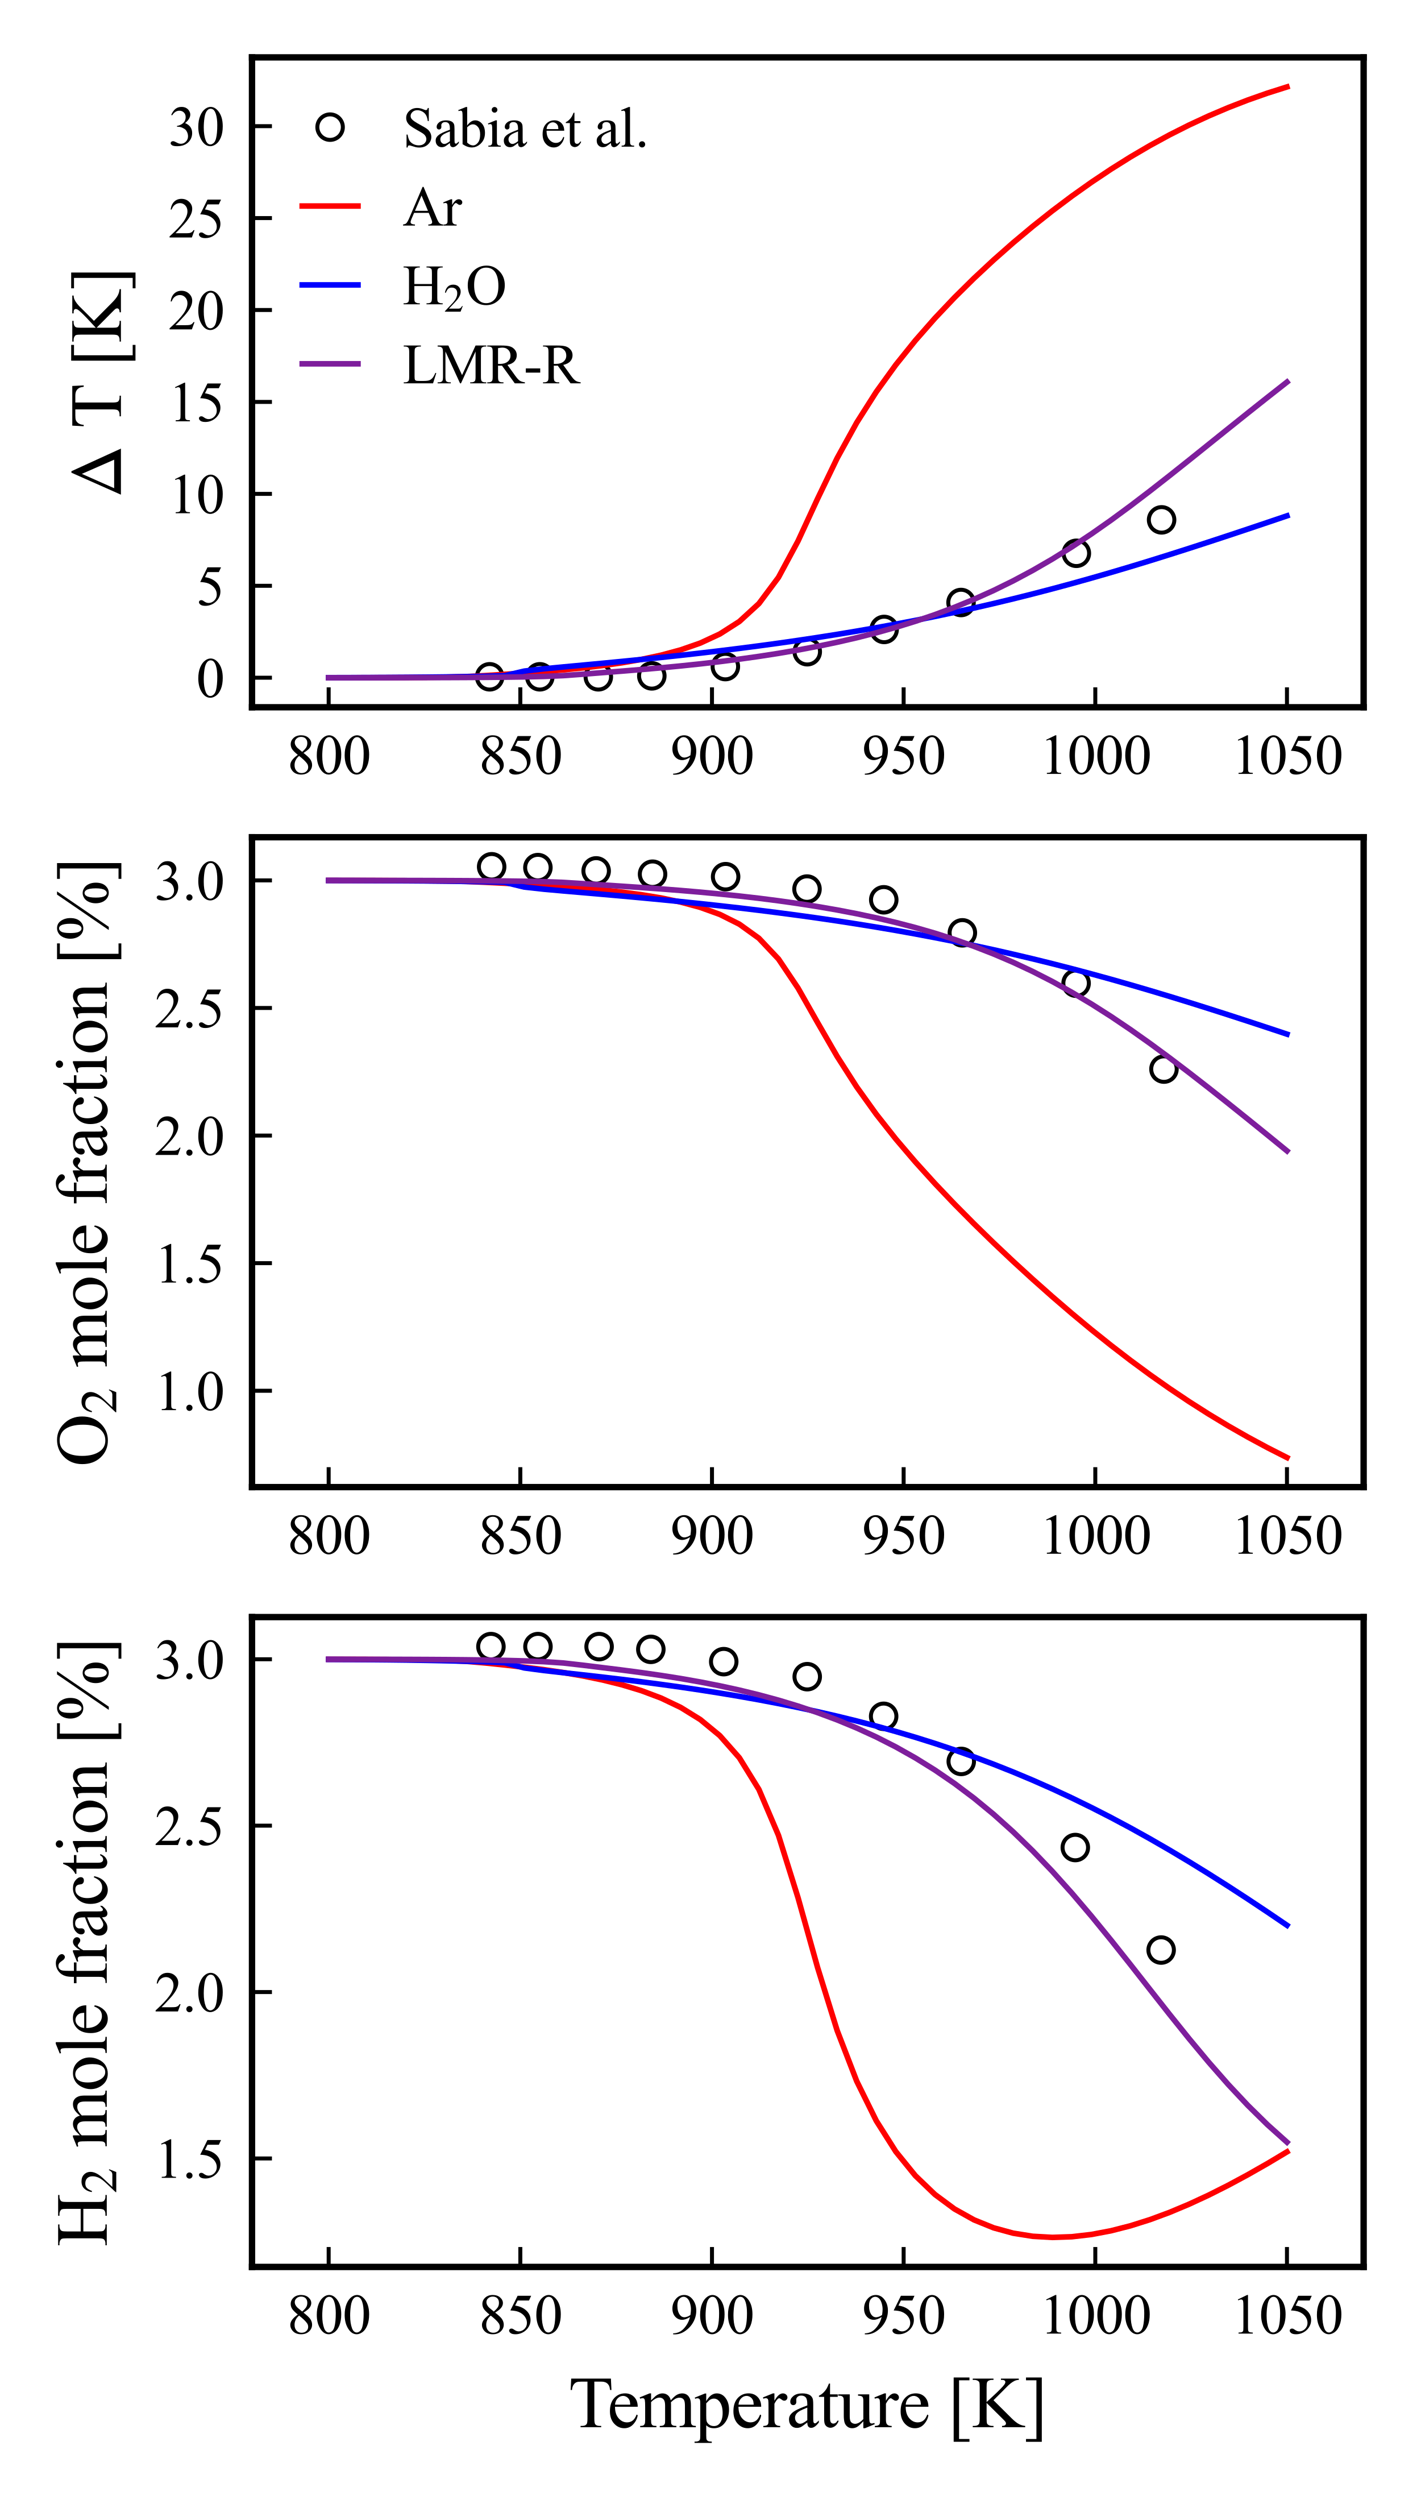 <?xml version="1.0" encoding="utf-8" standalone="no"?>
<!DOCTYPE svg PUBLIC "-//W3C//DTD SVG 1.1//EN"
  "http://www.w3.org/Graphics/SVG/1.1/DTD/svg11.dtd">
<svg xmlns:xlink="http://www.w3.org/1999/xlink" width="178.325pt" height="313.632pt" viewBox="0 0 178.325 313.632" xmlns="http://www.w3.org/2000/svg" version="1.1">
 <defs>
  <style type="text/css">*{stroke-linejoin: round; stroke-linecap: butt}</style>
 </defs>
 <g id="figure_1">
  <g id="patch_1">
   <path d="M 0 313.632 
L 178.325 313.632 
L 178.325 0 
L 0 0 
z
" style="fill: #ffffff"/>
  </g>
  <g id="axes_1">
   <g id="patch_2">
    <path d="M 31.625 88.729 
L 171.125 88.729 
L 171.125 7.2 
L 31.625 7.2 
z
" style="fill: #ffffff"/>
   </g>
   <g id="matplotlib.axis_1">
    <g id="xtick_1">
     <g id="line2d_1">
      <defs>
       <path id="m5e4927a6b5" d="M 0 0 
L 0 -2.5 
" style="stroke: #000000; stroke-width: 0.5"/>
      </defs>
      <g>
       <use xlink:href="#m5e4927a6b5" x="41.245" y="88.729" style="stroke: #000000; stroke-width: 0.5"/>
      </g>
     </g>
     <g id="text_1">
      <!-- 800 -->
      <g transform="translate(35.995 97.09) scale(0.07 -0.07)">
       <defs>
        <path id="TimesNewRomanPSMT-38" d="M 1228 2134 
Q 725 2547 579 2797 
Q 434 3047 434 3316 
Q 434 3728 753 4026 
Q 1072 4325 1600 4325 
Q 2113 4325 2425 4047 
Q 2738 3769 2738 3413 
Q 2738 3175 2569 2928 
Q 2400 2681 1866 2347 
Q 2416 1922 2594 1678 
Q 2831 1359 2831 1006 
Q 2831 559 2490 242 
Q 2150 -75 1597 -75 
Q 994 -75 656 303 
Q 388 606 388 966 
Q 388 1247 577 1523 
Q 766 1800 1228 2134 
z
M 1719 2469 
Q 2094 2806 2194 3001 
Q 2294 3197 2294 3444 
Q 2294 3772 2109 3958 
Q 1925 4144 1606 4144 
Q 1288 4144 1088 3959 
Q 888 3775 888 3528 
Q 888 3366 970 3203 
Q 1053 3041 1206 2894 
L 1719 2469 
z
M 1375 2016 
Q 1116 1797 991 1539 
Q 866 1281 866 981 
Q 866 578 1086 336 
Q 1306 94 1647 94 
Q 1984 94 2187 284 
Q 2391 475 2391 747 
Q 2391 972 2272 1150 
Q 2050 1481 1375 2016 
z
" transform="scale(0.016)"/>
        <path id="TimesNewRomanPSMT-30" d="M 231 2094 
Q 231 2819 450 3342 
Q 669 3866 1031 4122 
Q 1313 4325 1613 4325 
Q 2100 4325 2488 3828 
Q 2972 3213 2972 2159 
Q 2972 1422 2759 906 
Q 2547 391 2217 158 
Q 1888 -75 1581 -75 
Q 975 -75 572 641 
Q 231 1244 231 2094 
z
M 844 2016 
Q 844 1141 1059 588 
Q 1238 122 1591 122 
Q 1759 122 1940 273 
Q 2122 425 2216 781 
Q 2359 1319 2359 2297 
Q 2359 3022 2209 3506 
Q 2097 3866 1919 4016 
Q 1791 4119 1609 4119 
Q 1397 4119 1231 3928 
Q 1006 3669 925 3112 
Q 844 2556 844 2016 
z
" transform="scale(0.016)"/>
       </defs>
       <use xlink:href="#TimesNewRomanPSMT-38"/>
       <use xlink:href="#TimesNewRomanPSMT-30" x="50"/>
       <use xlink:href="#TimesNewRomanPSMT-30" x="100"/>
      </g>
     </g>
    </g>
    <g id="xtick_2">
     <g id="line2d_2">
      <g>
       <use xlink:href="#m5e4927a6b5" x="65.297" y="88.729" style="stroke: #000000; stroke-width: 0.5"/>
      </g>
     </g>
     <g id="text_2">
      <!-- 850 -->
      <g transform="translate(60.047 97.09) scale(0.07 -0.07)">
       <defs>
        <path id="TimesNewRomanPSMT-35" d="M 2778 4238 
L 2534 3706 
L 1259 3706 
L 981 3138 
Q 1809 3016 2294 2522 
Q 2709 2097 2709 1522 
Q 2709 1188 2573 903 
Q 2438 619 2231 419 
Q 2025 219 1772 97 
Q 1413 -75 1034 -75 
Q 653 -75 479 54 
Q 306 184 306 341 
Q 306 428 378 495 
Q 450 563 559 563 
Q 641 563 702 538 
Q 763 513 909 409 
Q 1144 247 1384 247 
Q 1750 247 2026 523 
Q 2303 800 2303 1197 
Q 2303 1581 2056 1914 
Q 1809 2247 1375 2428 
Q 1034 2569 447 2591 
L 1259 4238 
L 2778 4238 
z
" transform="scale(0.016)"/>
       </defs>
       <use xlink:href="#TimesNewRomanPSMT-38"/>
       <use xlink:href="#TimesNewRomanPSMT-35" x="50"/>
       <use xlink:href="#TimesNewRomanPSMT-30" x="100"/>
      </g>
     </g>
    </g>
    <g id="xtick_3">
     <g id="line2d_3">
      <g>
       <use xlink:href="#m5e4927a6b5" x="89.349" y="88.729" style="stroke: #000000; stroke-width: 0.5"/>
      </g>
     </g>
     <g id="text_3">
      <!-- 900 -->
      <g transform="translate(84.099 97.09) scale(0.07 -0.07)">
       <defs>
        <path id="TimesNewRomanPSMT-39" d="M 338 -88 
L 338 28 
Q 744 34 1094 217 
Q 1444 400 1770 856 
Q 2097 1313 2225 1859 
Q 1734 1544 1338 1544 
Q 891 1544 572 1889 
Q 253 2234 253 2806 
Q 253 3363 572 3797 
Q 956 4325 1575 4325 
Q 2097 4325 2469 3894 
Q 2925 3359 2925 2575 
Q 2925 1869 2578 1258 
Q 2231 647 1613 244 
Q 1109 -88 516 -88 
L 338 -88 
z
M 2275 2091 
Q 2331 2497 2331 2741 
Q 2331 3044 2228 3395 
Q 2125 3747 1936 3934 
Q 1747 4122 1506 4122 
Q 1228 4122 1018 3872 
Q 809 3622 809 3128 
Q 809 2469 1088 2097 
Q 1291 1828 1588 1828 
Q 1731 1828 1928 1897 
Q 2125 1966 2275 2091 
z
" transform="scale(0.016)"/>
       </defs>
       <use xlink:href="#TimesNewRomanPSMT-39"/>
       <use xlink:href="#TimesNewRomanPSMT-30" x="50"/>
       <use xlink:href="#TimesNewRomanPSMT-30" x="100"/>
      </g>
     </g>
    </g>
    <g id="xtick_4">
     <g id="line2d_4">
      <g>
       <use xlink:href="#m5e4927a6b5" x="113.4" y="88.729" style="stroke: #000000; stroke-width: 0.5"/>
      </g>
     </g>
     <g id="text_4">
      <!-- 950 -->
      <g transform="translate(108.15 97.09) scale(0.07 -0.07)">
       <use xlink:href="#TimesNewRomanPSMT-39"/>
       <use xlink:href="#TimesNewRomanPSMT-35" x="50"/>
       <use xlink:href="#TimesNewRomanPSMT-30" x="100"/>
      </g>
     </g>
    </g>
    <g id="xtick_5">
     <g id="line2d_5">
      <g>
       <use xlink:href="#m5e4927a6b5" x="137.452" y="88.729" style="stroke: #000000; stroke-width: 0.5"/>
      </g>
     </g>
     <g id="text_5">
      <!-- 1000 -->
      <g transform="translate(130.452 97.09) scale(0.07 -0.07)">
       <defs>
        <path id="TimesNewRomanPSMT-31" d="M 750 3822 
L 1781 4325 
L 1884 4325 
L 1884 747 
Q 1884 391 1914 303 
Q 1944 216 2037 169 
Q 2131 122 2419 116 
L 2419 0 
L 825 0 
L 825 116 
Q 1125 122 1212 167 
Q 1300 213 1334 289 
Q 1369 366 1369 747 
L 1369 3034 
Q 1369 3497 1338 3628 
Q 1316 3728 1258 3775 
Q 1200 3822 1119 3822 
Q 1003 3822 797 3725 
L 750 3822 
z
" transform="scale(0.016)"/>
       </defs>
       <use xlink:href="#TimesNewRomanPSMT-31"/>
       <use xlink:href="#TimesNewRomanPSMT-30" x="50"/>
       <use xlink:href="#TimesNewRomanPSMT-30" x="100"/>
       <use xlink:href="#TimesNewRomanPSMT-30" x="150"/>
      </g>
     </g>
    </g>
    <g id="xtick_6">
     <g id="line2d_6">
      <g>
       <use xlink:href="#m5e4927a6b5" x="161.504" y="88.729" style="stroke: #000000; stroke-width: 0.5"/>
      </g>
     </g>
     <g id="text_6">
      <!-- 1050 -->
      <g transform="translate(154.504 97.09) scale(0.07 -0.07)">
       <use xlink:href="#TimesNewRomanPSMT-31"/>
       <use xlink:href="#TimesNewRomanPSMT-30" x="50"/>
       <use xlink:href="#TimesNewRomanPSMT-35" x="100"/>
       <use xlink:href="#TimesNewRomanPSMT-30" x="150"/>
      </g>
     </g>
    </g>
   </g>
   <g id="matplotlib.axis_2">
    <g id="ytick_1">
     <g id="line2d_7">
      <defs>
       <path id="m7e6a4a887f" d="M 0 0 
L 2.5 0 
" style="stroke: #000000; stroke-width: 0.5"/>
      </defs>
      <g>
       <use xlink:href="#m7e6a4a887f" x="31.625" y="85.024" style="stroke: #000000; stroke-width: 0.5"/>
      </g>
     </g>
     <g id="text_7">
      <!-- 0 -->
      <g transform="translate(24.625 87.455) scale(0.07 -0.07)">
       <use xlink:href="#TimesNewRomanPSMT-30"/>
      </g>
     </g>
    </g>
    <g id="ytick_2">
     <g id="line2d_8">
      <g>
       <use xlink:href="#m7e6a4a887f" x="31.625" y="73.491" style="stroke: #000000; stroke-width: 0.5"/>
      </g>
     </g>
     <g id="text_8">
      <!-- 5 -->
      <g transform="translate(24.625 75.922) scale(0.07 -0.07)">
       <use xlink:href="#TimesNewRomanPSMT-35"/>
      </g>
     </g>
    </g>
    <g id="ytick_3">
     <g id="line2d_9">
      <g>
       <use xlink:href="#m7e6a4a887f" x="31.625" y="61.958" style="stroke: #000000; stroke-width: 0.5"/>
      </g>
     </g>
     <g id="text_9">
      <!-- 10 -->
      <g transform="translate(21.125 64.389) scale(0.07 -0.07)">
       <use xlink:href="#TimesNewRomanPSMT-31"/>
       <use xlink:href="#TimesNewRomanPSMT-30" x="50"/>
      </g>
     </g>
    </g>
    <g id="ytick_4">
     <g id="line2d_10">
      <g>
       <use xlink:href="#m7e6a4a887f" x="31.625" y="50.425" style="stroke: #000000; stroke-width: 0.5"/>
      </g>
     </g>
     <g id="text_10">
      <!-- 15 -->
      <g transform="translate(21.125 52.856) scale(0.07 -0.07)">
       <use xlink:href="#TimesNewRomanPSMT-31"/>
       <use xlink:href="#TimesNewRomanPSMT-35" x="50"/>
      </g>
     </g>
    </g>
    <g id="ytick_5">
     <g id="line2d_11">
      <g>
       <use xlink:href="#m7e6a4a887f" x="31.625" y="38.892" style="stroke: #000000; stroke-width: 0.5"/>
      </g>
     </g>
     <g id="text_11">
      <!-- 20 -->
      <g transform="translate(21.125 41.323) scale(0.07 -0.07)">
       <defs>
        <path id="TimesNewRomanPSMT-32" d="M 2934 816 
L 2638 0 
L 138 0 
L 138 116 
Q 1241 1122 1691 1759 
Q 2141 2397 2141 2925 
Q 2141 3328 1894 3587 
Q 1647 3847 1303 3847 
Q 991 3847 742 3664 
Q 494 3481 375 3128 
L 259 3128 
Q 338 3706 661 4015 
Q 984 4325 1469 4325 
Q 1984 4325 2329 3994 
Q 2675 3663 2675 3213 
Q 2675 2891 2525 2569 
Q 2294 2063 1775 1497 
Q 997 647 803 472 
L 1909 472 
Q 2247 472 2383 497 
Q 2519 522 2628 598 
Q 2738 675 2819 816 
L 2934 816 
z
" transform="scale(0.016)"/>
       </defs>
       <use xlink:href="#TimesNewRomanPSMT-32"/>
       <use xlink:href="#TimesNewRomanPSMT-30" x="50"/>
      </g>
     </g>
    </g>
    <g id="ytick_6">
     <g id="line2d_12">
      <g>
       <use xlink:href="#m7e6a4a887f" x="31.625" y="27.359" style="stroke: #000000; stroke-width: 0.5"/>
      </g>
     </g>
     <g id="text_12">
      <!-- 25 -->
      <g transform="translate(21.125 29.79) scale(0.07 -0.07)">
       <use xlink:href="#TimesNewRomanPSMT-32"/>
       <use xlink:href="#TimesNewRomanPSMT-35" x="50"/>
      </g>
     </g>
    </g>
    <g id="ytick_7">
     <g id="line2d_13">
      <g>
       <use xlink:href="#m7e6a4a887f" x="31.625" y="15.826" style="stroke: #000000; stroke-width: 0.5"/>
      </g>
     </g>
     <g id="text_13">
      <!-- 30 -->
      <g transform="translate(21.125 18.257) scale(0.07 -0.07)">
       <defs>
        <path id="TimesNewRomanPSMT-33" d="M 325 3431 
Q 506 3859 782 4092 
Q 1059 4325 1472 4325 
Q 1981 4325 2253 3994 
Q 2459 3747 2459 3466 
Q 2459 3003 1878 2509 
Q 2269 2356 2469 2072 
Q 2669 1788 2669 1403 
Q 2669 853 2319 450 
Q 1863 -75 997 -75 
Q 569 -75 414 31 
Q 259 138 259 259 
Q 259 350 332 419 
Q 406 488 509 488 
Q 588 488 669 463 
Q 722 447 909 348 
Q 1097 250 1169 231 
Q 1284 197 1416 197 
Q 1734 197 1970 444 
Q 2206 691 2206 1028 
Q 2206 1275 2097 1509 
Q 2016 1684 1919 1775 
Q 1784 1900 1550 2001 
Q 1316 2103 1072 2103 
L 972 2103 
L 972 2197 
Q 1219 2228 1467 2375 
Q 1716 2522 1828 2728 
Q 1941 2934 1941 3181 
Q 1941 3503 1739 3701 
Q 1538 3900 1238 3900 
Q 753 3900 428 3381 
L 325 3431 
z
" transform="scale(0.016)"/>
       </defs>
       <use xlink:href="#TimesNewRomanPSMT-33"/>
       <use xlink:href="#TimesNewRomanPSMT-30" x="50"/>
      </g>
     </g>
    </g>
    <g id="text_14">
     <!-- $\Delta$ T [K] -->
     <g transform="translate(15.199 62.5) rotate(-90) scale(0.09 -0.09)">
      <defs>
       <path id="STIXGeneral-Regular-394" d="M 4320 0 
L 307 0 
L 2221 4314 
L 2349 4314 
L 4320 0 
z
M 3354 589 
L 2118 3405 
L 870 589 
L 3354 589 
z
" transform="scale(0.016)"/>
       <path id="TimesNewRomanPSMT-20" transform="scale(0.016)"/>
       <path id="TimesNewRomanPSMT-54" d="M 3703 4238 
L 3750 3244 
L 3631 3244 
Q 3597 3506 3538 3619 
Q 3441 3800 3280 3886 
Q 3119 3972 2856 3972 
L 2259 3972 
L 2259 734 
Q 2259 344 2344 247 
Q 2463 116 2709 116 
L 2856 116 
L 2856 0 
L 1059 0 
L 1059 116 
L 1209 116 
Q 1478 116 1591 278 
Q 1659 378 1659 734 
L 1659 3972 
L 1150 3972 
Q 853 3972 728 3928 
Q 566 3869 450 3700 
Q 334 3531 313 3244 
L 194 3244 
L 244 4238 
L 3703 4238 
z
" transform="scale(0.016)"/>
       <path id="TimesNewRomanPSMT-5b" d="M 1900 -1269 
L 525 -1269 
L 525 4334 
L 1900 4334 
L 1900 4088 
L 994 4088 
L 994 -1025 
L 1900 -1025 
L 1900 -1269 
z
" transform="scale(0.016)"/>
       <path id="TimesNewRomanPSMT-4b" d="M 1913 2350 
L 3475 797 
Q 3859 413 4131 273 
Q 4403 134 4675 116 
L 4675 0 
L 2659 0 
L 2659 116 
Q 2841 116 2920 177 
Q 3000 238 3000 313 
Q 3000 388 2970 447 
Q 2941 506 2775 669 
L 1313 2116 
L 1313 750 
Q 1313 428 1353 325 
Q 1384 247 1484 191 
Q 1619 116 1769 116 
L 1913 116 
L 1913 0 
L 106 0 
L 106 116 
L 256 116 
Q 519 116 638 269 
Q 713 369 713 750 
L 713 3488 
Q 713 3809 672 3916 
Q 641 3991 544 4047 
Q 406 4122 256 4122 
L 106 4122 
L 106 4238 
L 1913 4238 
L 1913 4122 
L 1769 4122 
Q 1622 4122 1484 4050 
Q 1388 4000 1350 3900 
Q 1313 3800 1313 3488 
L 1313 2191 
Q 1375 2250 1741 2588 
Q 2669 3438 2863 3722 
Q 2947 3847 2947 3941 
Q 2947 4013 2881 4067 
Q 2816 4122 2659 4122 
L 2563 4122 
L 2563 4238 
L 4119 4238 
L 4119 4122 
Q 3981 4119 3868 4084 
Q 3756 4050 3593 3951 
Q 3431 3853 3194 3634 
Q 3125 3572 2559 2994 
L 1913 2350 
z
" transform="scale(0.016)"/>
       <path id="TimesNewRomanPSMT-5d" d="M 234 4334 
L 1609 4334 
L 1609 -1272 
L 234 -1272 
L 234 -1025 
L 1141 -1025 
L 1141 4088 
L 234 4088 
L 234 4334 
z
" transform="scale(0.016)"/>
      </defs>
      <use xlink:href="#STIXGeneral-Regular-394" transform="translate(0 0.281)"/>
      <use xlink:href="#TimesNewRomanPSMT-20" transform="translate(72.2 0.281)"/>
      <use xlink:href="#TimesNewRomanPSMT-54" transform="translate(97.2 0.281)"/>
      <use xlink:href="#TimesNewRomanPSMT-20" transform="translate(158.284 0.281)"/>
      <use xlink:href="#TimesNewRomanPSMT-5b" transform="translate(183.284 0.281)"/>
      <use xlink:href="#TimesNewRomanPSMT-4b" transform="translate(216.585 0.281)"/>
      <use xlink:href="#TimesNewRomanPSMT-5d" transform="translate(288.802 0.281)"/>
     </g>
    </g>
   </g>
   <g id="line2d_14">
    <defs>
     <path id="m1f7d8d9686" d="M 0 1.6 
C 0.424 1.6 0.831 1.431 1.131 1.131 
C 1.431 0.831 1.6 0.424 1.6 0 
C 1.6 -0.424 1.431 -0.831 1.131 -1.131 
C 0.831 -1.431 0.424 -1.6 0 -1.6 
C -0.424 -1.6 -0.831 -1.431 -1.131 -1.131 
C -1.431 -0.831 -1.6 -0.424 -1.6 0 
C -1.6 0.424 -1.431 0.831 -1.131 1.131 
C -0.831 1.431 -0.424 1.6 0 1.6 
z
" style="stroke: #000000; stroke-width: 0.5"/>
    </defs>
    <g clip-path="url(#p53e955168f)">
     <use xlink:href="#m1f7d8d9686" x="61.451" y="84.908" style="fill-opacity: 0; stroke: #000000; stroke-width: 0.5"/>
     <use xlink:href="#m1f7d8d9686" x="67.744" y="84.908" style="fill-opacity: 0; stroke: #000000; stroke-width: 0.5"/>
     <use xlink:href="#m1f7d8d9686" x="75.085" y="84.908" style="fill-opacity: 0; stroke: #000000; stroke-width: 0.5"/>
     <use xlink:href="#m1f7d8d9686" x="81.798" y="84.791" style="fill-opacity: 0; stroke: #000000; stroke-width: 0.5"/>
     <use xlink:href="#m1f7d8d9686" x="91.027" y="83.626" style="fill-opacity: 0; stroke: #000000; stroke-width: 0.5"/>
     <use xlink:href="#m1f7d8d9686" x="101.305" y="81.762" style="fill-opacity: 0; stroke: #000000; stroke-width: 0.5"/>
     <use xlink:href="#m1f7d8d9686" x="110.953" y="78.967" style="fill-opacity: 0; stroke: #000000; stroke-width: 0.5"/>
     <use xlink:href="#m1f7d8d9686" x="120.602" y="75.588" style="fill-opacity: 0; stroke: #000000; stroke-width: 0.5"/>
     <use xlink:href="#m1f7d8d9686" x="135.075" y="69.414" style="fill-opacity: 0; stroke: #000000; stroke-width: 0.5"/>
     <use xlink:href="#m1f7d8d9686" x="145.772" y="65.22" style="fill-opacity: 0; stroke: #000000; stroke-width: 0.5"/>
    </g>
   </g>
   <g id="line2d_15">
    <path d="M 41.245 85.021 
L 43.699 85.018 
L 46.154 85.014 
L 48.608 85.007 
L 51.062 84.996 
L 53.517 84.979 
L 55.971 84.948 
L 58.425 84.884 
L 60.879 84.758 
L 63.334 84.602 
L 65.788 84.434 
L 68.242 84.248 
L 70.696 84.036 
L 73.151 83.788 
L 75.605 83.496 
L 78.059 83.146 
L 80.513 82.721 
L 82.968 82.195 
L 85.422 81.532 
L 87.876 80.677 
L 90.33 79.539 
L 92.785 77.97 
L 95.239 75.723 
L 97.693 72.436 
L 100.147 67.874 
L 102.602 62.565 
L 105.056 57.479 
L 107.51 53.026 
L 109.964 49.166 
L 112.419 45.767 
L 114.873 42.713 
L 117.327 39.919 
L 119.781 37.33 
L 122.236 34.905 
L 124.69 32.619 
L 127.144 30.455 
L 129.598 28.402 
L 132.053 26.455 
L 134.507 24.611 
L 136.961 22.869 
L 139.416 21.229 
L 141.87 19.69 
L 144.324 18.253 
L 146.778 16.917 
L 149.233 15.681 
L 151.687 14.543 
L 154.141 13.5 
L 156.595 12.549 
L 159.05 11.685 
L 161.504 10.906 
" clip-path="url(#p53e955168f)" style="fill: none; stroke: #ff0000; stroke-width: 0.7; stroke-linecap: square"/>
   </g>
   <g id="line2d_16">
    <path d="M 41.245 85.014 
L 43.699 85.008 
L 46.154 84.999 
L 48.608 84.987 
L 51.062 84.971 
L 53.517 84.95 
L 55.971 84.923 
L 58.425 84.888 
L 60.879 84.84 
L 63.334 84.768 
L 65.788 84.195 
L 68.242 83.907 
L 70.696 83.671 
L 73.151 83.443 
L 75.605 83.212 
L 78.059 82.976 
L 80.513 82.732 
L 82.968 82.478 
L 85.422 82.214 
L 87.876 81.937 
L 90.33 81.648 
L 92.785 81.344 
L 95.239 81.026 
L 97.693 80.692 
L 100.147 80.341 
L 102.602 79.972 
L 105.056 79.585 
L 107.51 79.178 
L 109.964 78.751 
L 112.419 78.302 
L 114.873 77.832 
L 117.327 77.338 
L 119.781 76.821 
L 122.236 76.281 
L 124.69 75.716 
L 127.144 75.126 
L 129.598 74.512 
L 132.053 73.873 
L 134.507 73.211 
L 136.961 72.526 
L 139.416 71.818 
L 141.87 71.089 
L 144.324 70.341 
L 146.778 69.574 
L 149.233 68.792 
L 151.687 67.996 
L 154.141 67.188 
L 156.595 66.371 
L 159.05 65.546 
L 161.504 64.716 
" clip-path="url(#p53e955168f)" style="fill: none; stroke: #0000ff; stroke-width: 0.7; stroke-linecap: square"/>
   </g>
   <g id="line2d_17">
    <path d="M 41.245 85.024 
L 43.699 85.023 
L 46.154 85.021 
L 48.608 85.019 
L 51.062 85.016 
L 53.517 85.011 
L 55.971 85.004 
L 58.425 84.993 
L 60.879 84.977 
L 63.334 84.953 
L 65.788 84.918 
L 68.242 84.862 
L 70.696 84.759 
L 73.151 84.581 
L 75.605 84.387 
L 78.059 84.196 
L 80.513 83.995 
L 82.968 83.78 
L 85.422 83.545 
L 87.876 83.288 
L 90.33 83.004 
L 92.785 82.692 
L 95.239 82.347 
L 97.693 81.967 
L 100.147 81.547 
L 102.602 81.084 
L 105.056 80.573 
L 107.51 80.009 
L 109.964 79.386 
L 112.419 78.7 
L 114.873 77.943 
L 117.327 77.109 
L 119.781 76.191 
L 122.236 75.183 
L 124.69 74.078 
L 127.144 72.872 
L 129.598 71.56 
L 132.053 70.14 
L 134.507 68.614 
L 136.961 66.986 
L 139.416 65.264 
L 141.87 63.459 
L 144.324 61.588 
L 146.778 59.667 
L 149.233 57.714 
L 151.687 55.744 
L 154.141 53.773 
L 156.595 51.81 
L 159.05 49.862 
L 161.504 47.934 
" clip-path="url(#p53e955168f)" style="fill: none; stroke: #7e1e9c; stroke-width: 0.7; stroke-linecap: square"/>
   </g>
   <g id="patch_3">
    <path d="M 31.625 88.729 
L 31.625 7.2 
" style="fill: none; stroke: #000000; stroke-width: 0.8; stroke-linejoin: miter; stroke-linecap: square"/>
   </g>
   <g id="patch_4">
    <path d="M 171.125 88.729 
L 171.125 7.2 
" style="fill: none; stroke: #000000; stroke-width: 0.8; stroke-linejoin: miter; stroke-linecap: square"/>
   </g>
   <g id="patch_5">
    <path d="M 31.625 88.729 
L 171.125 88.729 
" style="fill: none; stroke: #000000; stroke-width: 0.8; stroke-linejoin: miter; stroke-linecap: square"/>
   </g>
   <g id="patch_6">
    <path d="M 31.625 7.2 
L 171.125 7.2 
" style="fill: none; stroke: #000000; stroke-width: 0.8; stroke-linejoin: miter; stroke-linecap: square"/>
   </g>
   <g id="legend_1">
    <g id="line2d_18">
     <g>
      <use xlink:href="#m1f7d8d9686" x="41.425" y="15.95" style="fill-opacity: 0; stroke: #000000; stroke-width: 0.5"/>
     </g>
    </g>
    <g id="text_15">
     <!-- Sabia et al. -->
     <g transform="translate(50.525 18.4) scale(0.07 -0.07)">
      <defs>
       <path id="TimesNewRomanPSMT-53" d="M 2934 4334 
L 2934 2869 
L 2819 2869 
Q 2763 3291 2617 3541 
Q 2472 3791 2203 3937 
Q 1934 4084 1647 4084 
Q 1322 4084 1109 3886 
Q 897 3688 897 3434 
Q 897 3241 1031 3081 
Q 1225 2847 1953 2456 
Q 2547 2138 2764 1967 
Q 2981 1797 3098 1565 
Q 3216 1334 3216 1081 
Q 3216 600 2842 251 
Q 2469 -97 1881 -97 
Q 1697 -97 1534 -69 
Q 1438 -53 1133 45 
Q 828 144 747 144 
Q 669 144 623 97 
Q 578 50 556 -97 
L 441 -97 
L 441 1356 
L 556 1356 
Q 638 900 775 673 
Q 913 447 1195 297 
Q 1478 147 1816 147 
Q 2206 147 2432 353 
Q 2659 559 2659 841 
Q 2659 997 2573 1156 
Q 2488 1316 2306 1453 
Q 2184 1547 1640 1851 
Q 1097 2156 867 2337 
Q 638 2519 519 2737 
Q 400 2956 400 3219 
Q 400 3675 750 4004 
Q 1100 4334 1641 4334 
Q 1978 4334 2356 4169 
Q 2531 4091 2603 4091 
Q 2684 4091 2736 4139 
Q 2788 4188 2819 4334 
L 2934 4334 
z
" transform="scale(0.016)"/>
       <path id="TimesNewRomanPSMT-61" d="M 1822 413 
Q 1381 72 1269 19 
Q 1100 -59 909 -59 
Q 613 -59 420 144 
Q 228 347 228 678 
Q 228 888 322 1041 
Q 450 1253 767 1440 
Q 1084 1628 1822 1897 
L 1822 2009 
Q 1822 2438 1686 2597 
Q 1550 2756 1291 2756 
Q 1094 2756 978 2650 
Q 859 2544 859 2406 
L 866 2225 
Q 866 2081 792 2003 
Q 719 1925 600 1925 
Q 484 1925 411 2006 
Q 338 2088 338 2228 
Q 338 2497 613 2722 
Q 888 2947 1384 2947 
Q 1766 2947 2009 2819 
Q 2194 2722 2281 2516 
Q 2338 2381 2338 1966 
L 2338 994 
Q 2338 584 2353 492 
Q 2369 400 2405 369 
Q 2441 338 2488 338 
Q 2538 338 2575 359 
Q 2641 400 2828 588 
L 2828 413 
Q 2478 -56 2159 -56 
Q 2006 -56 1915 50 
Q 1825 156 1822 413 
z
M 1822 616 
L 1822 1706 
Q 1350 1519 1213 1441 
Q 966 1303 859 1153 
Q 753 1003 753 825 
Q 753 600 887 451 
Q 1022 303 1197 303 
Q 1434 303 1822 616 
z
" transform="scale(0.016)"/>
       <path id="TimesNewRomanPSMT-62" d="M 984 2369 
Q 1400 2947 1881 2947 
Q 2322 2947 2650 2570 
Q 2978 2194 2978 1541 
Q 2978 778 2472 313 
Q 2038 -88 1503 -88 
Q 1253 -88 995 3 
Q 738 94 469 275 
L 469 3241 
Q 469 3728 445 3840 
Q 422 3953 372 3993 
Q 322 4034 247 4034 
Q 159 4034 28 3984 
L -16 4094 
L 844 4444 
L 984 4444 
L 984 2369 
z
M 984 2169 
L 984 456 
Q 1144 300 1314 220 
Q 1484 141 1663 141 
Q 1947 141 2192 453 
Q 2438 766 2438 1363 
Q 2438 1913 2192 2208 
Q 1947 2503 1634 2503 
Q 1469 2503 1303 2419 
Q 1178 2356 984 2169 
z
" transform="scale(0.016)"/>
       <path id="TimesNewRomanPSMT-69" d="M 928 4444 
Q 1059 4444 1151 4351 
Q 1244 4259 1244 4128 
Q 1244 3997 1151 3903 
Q 1059 3809 928 3809 
Q 797 3809 703 3903 
Q 609 3997 609 4128 
Q 609 4259 701 4351 
Q 794 4444 928 4444 
z
M 1188 2947 
L 1188 647 
Q 1188 378 1227 289 
Q 1266 200 1342 156 
Q 1419 113 1622 113 
L 1622 0 
L 231 0 
L 231 113 
Q 441 113 512 153 
Q 584 194 626 287 
Q 669 381 669 647 
L 669 1750 
Q 669 2216 641 2353 
Q 619 2453 572 2492 
Q 525 2531 444 2531 
Q 356 2531 231 2484 
L 188 2597 
L 1050 2947 
L 1188 2947 
z
" transform="scale(0.016)"/>
       <path id="TimesNewRomanPSMT-65" d="M 681 1784 
Q 678 1147 991 784 
Q 1303 422 1725 422 
Q 2006 422 2214 576 
Q 2422 731 2563 1106 
L 2659 1044 
Q 2594 616 2278 264 
Q 1963 -88 1488 -88 
Q 972 -88 605 314 
Q 238 716 238 1394 
Q 238 2128 614 2539 
Q 991 2950 1559 2950 
Q 2041 2950 2350 2633 
Q 2659 2316 2659 1784 
L 681 1784 
z
M 681 1966 
L 2006 1966 
Q 1991 2241 1941 2353 
Q 1863 2528 1708 2628 
Q 1553 2728 1384 2728 
Q 1125 2728 920 2526 
Q 716 2325 681 1966 
z
" transform="scale(0.016)"/>
       <path id="TimesNewRomanPSMT-74" d="M 1031 3803 
L 1031 2863 
L 1700 2863 
L 1700 2644 
L 1031 2644 
L 1031 788 
Q 1031 509 1111 412 
Q 1191 316 1316 316 
Q 1419 316 1516 380 
Q 1613 444 1666 569 
L 1788 569 
Q 1678 263 1478 108 
Q 1278 -47 1066 -47 
Q 922 -47 784 33 
Q 647 113 581 261 
Q 516 409 516 719 
L 516 2644 
L 63 2644 
L 63 2747 
Q 234 2816 414 2980 
Q 594 3144 734 3369 
Q 806 3488 934 3803 
L 1031 3803 
z
" transform="scale(0.016)"/>
       <path id="TimesNewRomanPSMT-6c" d="M 1184 4444 
L 1184 647 
Q 1184 378 1223 290 
Q 1263 203 1344 158 
Q 1425 113 1647 113 
L 1647 0 
L 244 0 
L 244 113 
Q 441 113 512 153 
Q 584 194 625 287 
Q 666 381 666 647 
L 666 3247 
Q 666 3731 644 3842 
Q 622 3953 573 3993 
Q 525 4034 450 4034 
Q 369 4034 244 3984 
L 191 4094 
L 1044 4444 
L 1184 4444 
z
" transform="scale(0.016)"/>
       <path id="TimesNewRomanPSMT-2e" d="M 800 606 
Q 947 606 1047 504 
Q 1147 403 1147 259 
Q 1147 116 1045 14 
Q 944 -88 800 -88 
Q 656 -88 554 14 
Q 453 116 453 259 
Q 453 406 554 506 
Q 656 606 800 606 
z
" transform="scale(0.016)"/>
      </defs>
      <use xlink:href="#TimesNewRomanPSMT-53"/>
      <use xlink:href="#TimesNewRomanPSMT-61" x="55.615"/>
      <use xlink:href="#TimesNewRomanPSMT-62" x="100"/>
      <use xlink:href="#TimesNewRomanPSMT-69" x="150"/>
      <use xlink:href="#TimesNewRomanPSMT-61" x="177.783"/>
      <use xlink:href="#TimesNewRomanPSMT-20" x="222.168"/>
      <use xlink:href="#TimesNewRomanPSMT-65" x="247.168"/>
      <use xlink:href="#TimesNewRomanPSMT-74" x="291.553"/>
      <use xlink:href="#TimesNewRomanPSMT-20" x="319.336"/>
      <use xlink:href="#TimesNewRomanPSMT-61" x="344.336"/>
      <use xlink:href="#TimesNewRomanPSMT-6c" x="388.721"/>
      <use xlink:href="#TimesNewRomanPSMT-2e" x="416.504"/>
     </g>
    </g>
    <g id="line2d_19">
     <path d="M 37.925 25.847 
L 41.425 25.847 
L 44.925 25.847 
" style="fill: none; stroke: #ff0000; stroke-width: 0.7; stroke-linecap: square"/>
    </g>
    <g id="text_16">
     <!-- Ar -->
     <g transform="translate(50.525 28.297) scale(0.07 -0.07)">
      <defs>
       <path id="TimesNewRomanPSMT-41" d="M 2928 1419 
L 1288 1419 
L 1000 750 
Q 894 503 894 381 
Q 894 284 986 211 
Q 1078 138 1384 116 
L 1384 0 
L 50 0 
L 50 116 
Q 316 163 394 238 
Q 553 388 747 847 
L 2238 4334 
L 2347 4334 
L 3822 809 
Q 4000 384 4145 257 
Q 4291 131 4550 116 
L 4550 0 
L 2878 0 
L 2878 116 
Q 3131 128 3220 200 
Q 3309 272 3309 375 
Q 3309 513 3184 809 
L 2928 1419 
z
M 2841 1650 
L 2122 3363 
L 1384 1650 
L 2841 1650 
z
" transform="scale(0.016)"/>
       <path id="TimesNewRomanPSMT-72" d="M 1038 2947 
L 1038 2303 
Q 1397 2947 1775 2947 
Q 1947 2947 2059 2842 
Q 2172 2738 2172 2600 
Q 2172 2478 2090 2393 
Q 2009 2309 1897 2309 
Q 1788 2309 1652 2417 
Q 1516 2525 1450 2525 
Q 1394 2525 1328 2463 
Q 1188 2334 1038 2041 
L 1038 669 
Q 1038 431 1097 309 
Q 1138 225 1241 169 
Q 1344 113 1538 113 
L 1538 0 
L 72 0 
L 72 113 
Q 291 113 397 181 
Q 475 231 506 341 
Q 522 394 522 644 
L 522 1753 
Q 522 2253 501 2348 
Q 481 2444 426 2487 
Q 372 2531 291 2531 
Q 194 2531 72 2484 
L 41 2597 
L 906 2947 
L 1038 2947 
z
" transform="scale(0.016)"/>
      </defs>
      <use xlink:href="#TimesNewRomanPSMT-41"/>
      <use xlink:href="#TimesNewRomanPSMT-72" x="72.217"/>
     </g>
    </g>
    <g id="line2d_20">
     <path d="M 37.925 35.745 
L 41.425 35.745 
L 44.925 35.745 
" style="fill: none; stroke: #0000ff; stroke-width: 0.7; stroke-linecap: square"/>
    </g>
    <g id="text_17">
     <!-- H$_2$O -->
     <g transform="translate(50.525 38.195) scale(0.07 -0.07)">
      <defs>
       <path id="TimesNewRomanPSMT-48" d="M 1316 2272 
L 3284 2272 
L 3284 3484 
Q 3284 3809 3244 3913 
Q 3213 3991 3113 4047 
Q 2978 4122 2828 4122 
L 2678 4122 
L 2678 4238 
L 4491 4238 
L 4491 4122 
L 4341 4122 
Q 4191 4122 4056 4050 
Q 3956 4000 3920 3898 
Q 3884 3797 3884 3484 
L 3884 750 
Q 3884 428 3925 325 
Q 3956 247 4053 191 
Q 4191 116 4341 116 
L 4491 116 
L 4491 0 
L 2678 0 
L 2678 116 
L 2828 116 
Q 3088 116 3206 269 
Q 3284 369 3284 750 
L 3284 2041 
L 1316 2041 
L 1316 750 
Q 1316 428 1356 325 
Q 1388 247 1488 191 
Q 1622 116 1772 116 
L 1925 116 
L 1925 0 
L 109 0 
L 109 116 
L 259 116 
Q 522 116 641 269 
Q 716 369 716 750 
L 716 3484 
Q 716 3809 675 3913 
Q 644 3991 547 4047 
Q 409 4122 259 4122 
L 109 4122 
L 109 4238 
L 1925 4238 
L 1925 4122 
L 1772 4122 
Q 1622 4122 1488 4050 
Q 1391 4000 1353 3898 
Q 1316 3797 1316 3484 
L 1316 2272 
z
" transform="scale(0.016)"/>
       <path id="STIXGeneral-Regular-32" d="M 3034 877 
L 2688 0 
L 186 0 
L 186 77 
L 1325 1286 
Q 1773 1754 1965 2144 
Q 2157 2534 2157 2950 
Q 2157 3379 1920 3616 
Q 1683 3853 1267 3853 
Q 922 3853 720 3673 
Q 518 3494 326 3021 
L 192 3053 
Q 301 3648 630 3987 
Q 960 4326 1523 4326 
Q 2054 4326 2380 4006 
Q 2707 3686 2707 3200 
Q 2707 2477 1888 1613 
L 832 486 
L 2330 486 
Q 2541 486 2665 569 
Q 2790 653 2944 915 
L 3034 877 
z
" transform="scale(0.016)"/>
       <path id="TimesNewRomanPSMT-4f" d="M 2341 4334 
Q 3166 4334 3770 3707 
Q 4375 3081 4375 2144 
Q 4375 1178 3765 540 
Q 3156 -97 2291 -97 
Q 1416 -97 820 525 
Q 225 1147 225 2134 
Q 225 3144 913 3781 
Q 1509 4334 2341 4334 
z
M 2281 4106 
Q 1713 4106 1369 3684 
Q 941 3159 941 2147 
Q 941 1109 1384 550 
Q 1725 125 2284 125 
Q 2881 125 3270 590 
Q 3659 1056 3659 2059 
Q 3659 3147 3231 3681 
Q 2888 4106 2281 4106 
z
" transform="scale(0.016)"/>
      </defs>
      <use xlink:href="#TimesNewRomanPSMT-48" transform="translate(0 0.281)"/>
      <use xlink:href="#STIXGeneral-Regular-32" transform="translate(73.76 -12.947) scale(0.7)"/>
      <use xlink:href="#TimesNewRomanPSMT-4f" transform="translate(113.169 0.281)"/>
     </g>
    </g>
    <g id="line2d_21">
     <path d="M 37.925 45.642 
L 41.425 45.642 
L 44.925 45.642 
" style="fill: none; stroke: #7e1e9c; stroke-width: 0.7; stroke-linecap: square"/>
    </g>
    <g id="text_18">
     <!-- LMR-R -->
     <g transform="translate(50.525 48.092) scale(0.07 -0.07)">
      <defs>
       <path id="TimesNewRomanPSMT-4c" d="M 3669 1172 
L 3772 1150 
L 3409 0 
L 128 0 
L 128 116 
L 288 116 
Q 556 116 672 291 
Q 738 391 738 753 
L 738 3488 
Q 738 3884 650 3984 
Q 528 4122 288 4122 
L 128 4122 
L 128 4238 
L 2047 4238 
L 2047 4122 
Q 1709 4125 1573 4059 
Q 1438 3994 1388 3894 
Q 1338 3794 1338 3416 
L 1338 753 
Q 1338 494 1388 397 
Q 1425 331 1503 300 
Q 1581 269 1991 269 
L 2300 269 
Q 2788 269 2984 341 
Q 3181 413 3343 595 
Q 3506 778 3669 1172 
z
" transform="scale(0.016)"/>
       <path id="TimesNewRomanPSMT-4d" d="M 2619 0 
L 981 3566 
L 981 734 
Q 981 344 1066 247 
Q 1181 116 1431 116 
L 1581 116 
L 1581 0 
L 106 0 
L 106 116 
L 256 116 
Q 525 116 638 278 
Q 706 378 706 734 
L 706 3503 
Q 706 3784 644 3909 
Q 600 4000 483 4061 
Q 366 4122 106 4122 
L 106 4238 
L 1306 4238 
L 2844 922 
L 4356 4238 
L 5556 4238 
L 5556 4122 
L 5409 4122 
Q 5138 4122 5025 3959 
Q 4956 3859 4956 3503 
L 4956 734 
Q 4956 344 5044 247 
Q 5159 116 5409 116 
L 5556 116 
L 5556 0 
L 3756 0 
L 3756 116 
L 3906 116 
Q 4178 116 4288 278 
Q 4356 378 4356 734 
L 4356 3566 
L 2722 0 
L 2619 0 
z
" transform="scale(0.016)"/>
       <path id="TimesNewRomanPSMT-52" d="M 4325 0 
L 3194 0 
L 1759 1981 
Q 1600 1975 1500 1975 
Q 1459 1975 1412 1976 
Q 1366 1978 1316 1981 
L 1316 750 
Q 1316 350 1403 253 
Q 1522 116 1759 116 
L 1925 116 
L 1925 0 
L 109 0 
L 109 116 
L 269 116 
Q 538 116 653 291 
Q 719 388 719 750 
L 719 3488 
Q 719 3888 631 3984 
Q 509 4122 269 4122 
L 109 4122 
L 109 4238 
L 1653 4238 
Q 2328 4238 2648 4139 
Q 2969 4041 3192 3777 
Q 3416 3513 3416 3147 
Q 3416 2756 3161 2468 
Q 2906 2181 2372 2063 
L 3247 847 
Q 3547 428 3762 290 
Q 3978 153 4325 116 
L 4325 0 
z
M 1316 2178 
Q 1375 2178 1419 2176 
Q 1463 2175 1491 2175 
Q 2097 2175 2405 2437 
Q 2713 2700 2713 3106 
Q 2713 3503 2464 3751 
Q 2216 4000 1806 4000 
Q 1625 4000 1316 3941 
L 1316 2178 
z
" transform="scale(0.016)"/>
       <path id="TimesNewRomanPSMT-2d" d="M 259 1672 
L 1875 1672 
L 1875 1200 
L 259 1200 
L 259 1672 
z
" transform="scale(0.016)"/>
      </defs>
      <use xlink:href="#TimesNewRomanPSMT-4c"/>
      <use xlink:href="#TimesNewRomanPSMT-4d" x="61.084"/>
      <use xlink:href="#TimesNewRomanPSMT-52" x="150"/>
      <use xlink:href="#TimesNewRomanPSMT-2d" x="216.699"/>
      <use xlink:href="#TimesNewRomanPSMT-52" x="250"/>
     </g>
    </g>
   </g>
  </g>
  <g id="axes_2">
   <g id="patch_7">
    <path d="M 31.625 186.565 
L 171.125 186.565 
L 171.125 105.035 
L 31.625 105.035 
z
" style="fill: #ffffff"/>
   </g>
   <g id="matplotlib.axis_3">
    <g id="xtick_7">
     <g id="line2d_22">
      <g>
       <use xlink:href="#m5e4927a6b5" x="41.245" y="186.565" style="stroke: #000000; stroke-width: 0.5"/>
      </g>
     </g>
     <g id="text_19">
      <!-- 800 -->
      <g transform="translate(35.995 194.925) scale(0.07 -0.07)">
       <use xlink:href="#TimesNewRomanPSMT-38"/>
       <use xlink:href="#TimesNewRomanPSMT-30" x="50"/>
       <use xlink:href="#TimesNewRomanPSMT-30" x="100"/>
      </g>
     </g>
    </g>
    <g id="xtick_8">
     <g id="line2d_23">
      <g>
       <use xlink:href="#m5e4927a6b5" x="65.297" y="186.565" style="stroke: #000000; stroke-width: 0.5"/>
      </g>
     </g>
     <g id="text_20">
      <!-- 850 -->
      <g transform="translate(60.047 194.925) scale(0.07 -0.07)">
       <use xlink:href="#TimesNewRomanPSMT-38"/>
       <use xlink:href="#TimesNewRomanPSMT-35" x="50"/>
       <use xlink:href="#TimesNewRomanPSMT-30" x="100"/>
      </g>
     </g>
    </g>
    <g id="xtick_9">
     <g id="line2d_24">
      <g>
       <use xlink:href="#m5e4927a6b5" x="89.349" y="186.565" style="stroke: #000000; stroke-width: 0.5"/>
      </g>
     </g>
     <g id="text_21">
      <!-- 900 -->
      <g transform="translate(84.099 194.925) scale(0.07 -0.07)">
       <use xlink:href="#TimesNewRomanPSMT-39"/>
       <use xlink:href="#TimesNewRomanPSMT-30" x="50"/>
       <use xlink:href="#TimesNewRomanPSMT-30" x="100"/>
      </g>
     </g>
    </g>
    <g id="xtick_10">
     <g id="line2d_25">
      <g>
       <use xlink:href="#m5e4927a6b5" x="113.4" y="186.565" style="stroke: #000000; stroke-width: 0.5"/>
      </g>
     </g>
     <g id="text_22">
      <!-- 950 -->
      <g transform="translate(108.15 194.925) scale(0.07 -0.07)">
       <use xlink:href="#TimesNewRomanPSMT-39"/>
       <use xlink:href="#TimesNewRomanPSMT-35" x="50"/>
       <use xlink:href="#TimesNewRomanPSMT-30" x="100"/>
      </g>
     </g>
    </g>
    <g id="xtick_11">
     <g id="line2d_26">
      <g>
       <use xlink:href="#m5e4927a6b5" x="137.452" y="186.565" style="stroke: #000000; stroke-width: 0.5"/>
      </g>
     </g>
     <g id="text_23">
      <!-- 1000 -->
      <g transform="translate(130.452 194.925) scale(0.07 -0.07)">
       <use xlink:href="#TimesNewRomanPSMT-31"/>
       <use xlink:href="#TimesNewRomanPSMT-30" x="50"/>
       <use xlink:href="#TimesNewRomanPSMT-30" x="100"/>
       <use xlink:href="#TimesNewRomanPSMT-30" x="150"/>
      </g>
     </g>
    </g>
    <g id="xtick_12">
     <g id="line2d_27">
      <g>
       <use xlink:href="#m5e4927a6b5" x="161.504" y="186.565" style="stroke: #000000; stroke-width: 0.5"/>
      </g>
     </g>
     <g id="text_24">
      <!-- 1050 -->
      <g transform="translate(154.504 194.925) scale(0.07 -0.07)">
       <use xlink:href="#TimesNewRomanPSMT-31"/>
       <use xlink:href="#TimesNewRomanPSMT-30" x="50"/>
       <use xlink:href="#TimesNewRomanPSMT-35" x="100"/>
       <use xlink:href="#TimesNewRomanPSMT-30" x="150"/>
      </g>
     </g>
    </g>
   </g>
   <g id="matplotlib.axis_4">
    <g id="ytick_8">
     <g id="line2d_28">
      <g>
       <use xlink:href="#m7e6a4a887f" x="31.625" y="174.478" style="stroke: #000000; stroke-width: 0.5"/>
      </g>
     </g>
     <g id="text_25">
      <!-- 1.0 -->
      <g transform="translate(19.375 176.908) scale(0.07 -0.07)">
       <use xlink:href="#TimesNewRomanPSMT-31"/>
       <use xlink:href="#TimesNewRomanPSMT-2e" x="50"/>
       <use xlink:href="#TimesNewRomanPSMT-30" x="75"/>
      </g>
     </g>
    </g>
    <g id="ytick_9">
     <g id="line2d_29">
      <g>
       <use xlink:href="#m7e6a4a887f" x="31.625" y="158.471" style="stroke: #000000; stroke-width: 0.5"/>
      </g>
     </g>
     <g id="text_26">
      <!-- 1.5 -->
      <g transform="translate(19.375 160.901) scale(0.07 -0.07)">
       <use xlink:href="#TimesNewRomanPSMT-31"/>
       <use xlink:href="#TimesNewRomanPSMT-2e" x="50"/>
       <use xlink:href="#TimesNewRomanPSMT-35" x="75"/>
      </g>
     </g>
    </g>
    <g id="ytick_10">
     <g id="line2d_30">
      <g>
       <use xlink:href="#m7e6a4a887f" x="31.625" y="142.464" style="stroke: #000000; stroke-width: 0.5"/>
      </g>
     </g>
     <g id="text_27">
      <!-- 2.0 -->
      <g transform="translate(19.375 144.895) scale(0.07 -0.07)">
       <use xlink:href="#TimesNewRomanPSMT-32"/>
       <use xlink:href="#TimesNewRomanPSMT-2e" x="50"/>
       <use xlink:href="#TimesNewRomanPSMT-30" x="75"/>
      </g>
     </g>
    </g>
    <g id="ytick_11">
     <g id="line2d_31">
      <g>
       <use xlink:href="#m7e6a4a887f" x="31.625" y="126.457" style="stroke: #000000; stroke-width: 0.5"/>
      </g>
     </g>
     <g id="text_28">
      <!-- 2.5 -->
      <g transform="translate(19.375 128.888) scale(0.07 -0.07)">
       <use xlink:href="#TimesNewRomanPSMT-32"/>
       <use xlink:href="#TimesNewRomanPSMT-2e" x="50"/>
       <use xlink:href="#TimesNewRomanPSMT-35" x="75"/>
      </g>
     </g>
    </g>
    <g id="ytick_12">
     <g id="line2d_32">
      <g>
       <use xlink:href="#m7e6a4a887f" x="31.625" y="110.451" style="stroke: #000000; stroke-width: 0.5"/>
      </g>
     </g>
     <g id="text_29">
      <!-- 3.0 -->
      <g transform="translate(19.375 112.881) scale(0.07 -0.07)">
       <use xlink:href="#TimesNewRomanPSMT-33"/>
       <use xlink:href="#TimesNewRomanPSMT-2e" x="50"/>
       <use xlink:href="#TimesNewRomanPSMT-30" x="75"/>
      </g>
     </g>
    </g>
    <g id="text_30">
     <!-- O$_2$ mole fraction [%] -->
     <g transform="translate(13.449 184.005) rotate(-90) scale(0.09 -0.09)">
      <defs>
       <path id="TimesNewRomanPSMT-6d" d="M 1050 2338 
Q 1363 2650 1419 2697 
Q 1559 2816 1721 2881 
Q 1884 2947 2044 2947 
Q 2313 2947 2506 2790 
Q 2700 2634 2766 2338 
Q 3088 2713 3309 2830 
Q 3531 2947 3766 2947 
Q 3994 2947 4170 2830 
Q 4347 2713 4450 2447 
Q 4519 2266 4519 1878 
L 4519 647 
Q 4519 378 4559 278 
Q 4591 209 4675 161 
Q 4759 113 4950 113 
L 4950 0 
L 3538 0 
L 3538 113 
L 3597 113 
Q 3781 113 3884 184 
Q 3956 234 3988 344 
Q 4000 397 4000 647 
L 4000 1878 
Q 4000 2228 3916 2372 
Q 3794 2572 3525 2572 
Q 3359 2572 3192 2489 
Q 3025 2406 2788 2181 
L 2781 2147 
L 2788 2013 
L 2788 647 
Q 2788 353 2820 281 
Q 2853 209 2943 161 
Q 3034 113 3253 113 
L 3253 0 
L 1806 0 
L 1806 113 
Q 2044 113 2133 169 
Q 2222 225 2256 338 
Q 2272 391 2272 647 
L 2272 1878 
Q 2272 2228 2169 2381 
Q 2031 2581 1784 2581 
Q 1616 2581 1450 2491 
Q 1191 2353 1050 2181 
L 1050 647 
Q 1050 366 1089 281 
Q 1128 197 1204 155 
Q 1281 113 1516 113 
L 1516 0 
L 100 0 
L 100 113 
Q 297 113 375 155 
Q 453 197 493 289 
Q 534 381 534 647 
L 534 1741 
Q 534 2213 506 2350 
Q 484 2453 437 2492 
Q 391 2531 309 2531 
Q 222 2531 100 2484 
L 53 2597 
L 916 2947 
L 1050 2947 
L 1050 2338 
z
" transform="scale(0.016)"/>
       <path id="TimesNewRomanPSMT-6f" d="M 1600 2947 
Q 2250 2947 2644 2453 
Q 2978 2031 2978 1484 
Q 2978 1100 2793 706 
Q 2609 313 2286 112 
Q 1963 -88 1566 -88 
Q 919 -88 538 428 
Q 216 863 216 1403 
Q 216 1797 411 2186 
Q 606 2575 925 2761 
Q 1244 2947 1600 2947 
z
M 1503 2744 
Q 1338 2744 1170 2645 
Q 1003 2547 900 2300 
Q 797 2053 797 1666 
Q 797 1041 1045 587 
Q 1294 134 1700 134 
Q 2003 134 2200 384 
Q 2397 634 2397 1244 
Q 2397 2006 2069 2444 
Q 1847 2744 1503 2744 
z
" transform="scale(0.016)"/>
       <path id="TimesNewRomanPSMT-66" d="M 1319 2638 
L 1319 756 
Q 1319 356 1406 250 
Q 1522 113 1716 113 
L 1975 113 
L 1975 0 
L 266 0 
L 266 113 
L 394 113 
Q 519 113 622 175 
Q 725 238 764 344 
Q 803 450 803 756 
L 803 2638 
L 247 2638 
L 247 2863 
L 803 2863 
L 803 3050 
Q 803 3478 940 3775 
Q 1078 4072 1361 4255 
Q 1644 4438 1997 4438 
Q 2325 4438 2600 4225 
Q 2781 4084 2781 3909 
Q 2781 3816 2700 3733 
Q 2619 3650 2525 3650 
Q 2453 3650 2373 3701 
Q 2294 3753 2178 3923 
Q 2063 4094 1966 4153 
Q 1869 4213 1750 4213 
Q 1606 4213 1506 4136 
Q 1406 4059 1362 3898 
Q 1319 3738 1319 3069 
L 1319 2863 
L 2056 2863 
L 2056 2638 
L 1319 2638 
z
" transform="scale(0.016)"/>
       <path id="TimesNewRomanPSMT-63" d="M 2631 1088 
Q 2516 522 2178 217 
Q 1841 -88 1431 -88 
Q 944 -88 581 321 
Q 219 731 219 1428 
Q 219 2103 620 2525 
Q 1022 2947 1584 2947 
Q 2006 2947 2278 2723 
Q 2550 2500 2550 2259 
Q 2550 2141 2473 2067 
Q 2397 1994 2259 1994 
Q 2075 1994 1981 2113 
Q 1928 2178 1911 2362 
Q 1894 2547 1784 2644 
Q 1675 2738 1481 2738 
Q 1169 2738 978 2506 
Q 725 2200 725 1697 
Q 725 1184 976 792 
Q 1228 400 1656 400 
Q 1963 400 2206 609 
Q 2378 753 2541 1131 
L 2631 1088 
z
" transform="scale(0.016)"/>
       <path id="TimesNewRomanPSMT-6e" d="M 1034 2341 
Q 1538 2947 1994 2947 
Q 2228 2947 2397 2830 
Q 2566 2713 2666 2444 
Q 2734 2256 2734 1869 
L 2734 647 
Q 2734 375 2778 278 
Q 2813 200 2889 156 
Q 2966 113 3172 113 
L 3172 0 
L 1756 0 
L 1756 113 
L 1816 113 
Q 2016 113 2095 173 
Q 2175 234 2206 353 
Q 2219 400 2219 647 
L 2219 1819 
Q 2219 2209 2117 2386 
Q 2016 2563 1775 2563 
Q 1403 2563 1034 2156 
L 1034 647 
Q 1034 356 1069 288 
Q 1113 197 1189 155 
Q 1266 113 1500 113 
L 1500 0 
L 84 0 
L 84 113 
L 147 113 
Q 366 113 442 223 
Q 519 334 519 647 
L 519 1709 
Q 519 2225 495 2337 
Q 472 2450 423 2490 
Q 375 2531 294 2531 
Q 206 2531 84 2484 
L 38 2597 
L 900 2947 
L 1034 2947 
L 1034 2341 
z
" transform="scale(0.016)"/>
       <path id="TimesNewRomanPSMT-25" d="M 4350 4334 
L 1263 -175 
L 984 -175 
L 4072 4334 
L 4350 4334 
z
M 1138 4334 
Q 1559 4334 1792 3984 
Q 2025 3634 2025 3181 
Q 2025 2638 1762 2341 
Q 1500 2044 1131 2044 
Q 884 2044 678 2180 
Q 472 2316 348 2584 
Q 225 2853 225 3181 
Q 225 3509 350 3786 
Q 475 4063 692 4198 
Q 909 4334 1138 4334 
z
M 1128 4159 
Q 969 4159 845 3971 
Q 722 3784 722 3184 
Q 722 2750 791 2522 
Q 844 2350 956 2256 
Q 1022 2200 1119 2200 
Q 1269 2200 1375 2363 
Q 1531 2603 1531 3166 
Q 1531 3759 1378 4000 
Q 1278 4159 1128 4159 
z
M 4206 2103 
Q 4428 2103 4648 1962 
Q 4869 1822 4989 1553 
Q 5109 1284 5109 963 
Q 5109 409 4843 117 
Q 4578 -175 4216 -175 
Q 3988 -175 3773 -34 
Q 3559 106 3436 367 
Q 3313 628 3313 963 
Q 3313 1291 3436 1562 
Q 3559 1834 3773 1968 
Q 3988 2103 4206 2103 
z
M 4209 1938 
Q 4059 1938 3950 1769 
Q 3809 1550 3809 941 
Q 3809 381 3953 159 
Q 4059 0 4209 0 
Q 4353 0 4466 172 
Q 4616 400 4616 956 
Q 4616 1544 4466 1778 
Q 4363 1938 4209 1938 
z
" transform="scale(0.016)"/>
      </defs>
      <use xlink:href="#TimesNewRomanPSMT-4f" transform="translate(0 0.562)"/>
      <use xlink:href="#STIXGeneral-Regular-32" transform="translate(73.76 -12.666) scale(0.7)"/>
      <use xlink:href="#TimesNewRomanPSMT-20" transform="translate(113.169 0.562)"/>
      <use xlink:href="#TimesNewRomanPSMT-6d" transform="translate(138.169 0.562)"/>
      <use xlink:href="#TimesNewRomanPSMT-6f" transform="translate(215.953 0.562)"/>
      <use xlink:href="#TimesNewRomanPSMT-6c" transform="translate(265.953 0.562)"/>
      <use xlink:href="#TimesNewRomanPSMT-65" transform="translate(293.736 0.562)"/>
      <use xlink:href="#TimesNewRomanPSMT-20" transform="translate(338.121 0.562)"/>
      <use xlink:href="#TimesNewRomanPSMT-66" transform="translate(363.121 0.562)"/>
      <use xlink:href="#TimesNewRomanPSMT-72" transform="translate(396.421 0.562)"/>
      <use xlink:href="#TimesNewRomanPSMT-61" transform="translate(429.722 0.562)"/>
      <use xlink:href="#TimesNewRomanPSMT-63" transform="translate(474.107 0.562)"/>
      <use xlink:href="#TimesNewRomanPSMT-74" transform="translate(518.492 0.562)"/>
      <use xlink:href="#TimesNewRomanPSMT-69" transform="translate(546.275 0.562)"/>
      <use xlink:href="#TimesNewRomanPSMT-6f" transform="translate(574.058 0.562)"/>
      <use xlink:href="#TimesNewRomanPSMT-6e" transform="translate(624.058 0.562)"/>
      <use xlink:href="#TimesNewRomanPSMT-20" transform="translate(674.058 0.562)"/>
      <use xlink:href="#TimesNewRomanPSMT-5b" transform="translate(699.058 0.562)"/>
      <use xlink:href="#TimesNewRomanPSMT-25" transform="translate(732.359 0.562)"/>
      <use xlink:href="#TimesNewRomanPSMT-5d" transform="translate(815.66 0.562)"/>
     </g>
    </g>
   </g>
   <g id="line2d_33">
    <g clip-path="url(#p1f507b054c)">
     <use xlink:href="#m1f7d8d9686" x="61.699" y="108.741" style="fill-opacity: 0; stroke: #000000; stroke-width: 0.5"/>
     <use xlink:href="#m1f7d8d9686" x="67.502" y="108.845" style="fill-opacity: 0; stroke: #000000; stroke-width: 0.5"/>
     <use xlink:href="#m1f7d8d9686" x="74.813" y="109.259" style="fill-opacity: 0; stroke: #000000; stroke-width: 0.5"/>
     <use xlink:href="#m1f7d8d9686" x="81.892" y="109.674" style="fill-opacity: 0; stroke: #000000; stroke-width: 0.5"/>
     <use xlink:href="#m1f7d8d9686" x="91.06" y="109.984" style="fill-opacity: 0; stroke: #000000; stroke-width: 0.5"/>
     <use xlink:href="#m1f7d8d9686" x="101.273" y="111.538" style="fill-opacity: 0; stroke: #000000; stroke-width: 0.5"/>
     <use xlink:href="#m1f7d8d9686" x="110.905" y="112.885" style="fill-opacity: 0; stroke: #000000; stroke-width: 0.5"/>
     <use xlink:href="#m1f7d8d9686" x="120.77" y="117.03" style="fill-opacity: 0; stroke: #000000; stroke-width: 0.5"/>
     <use xlink:href="#m1f7d8d9686" x="135.044" y="123.349" style="fill-opacity: 0; stroke: #000000; stroke-width: 0.5"/>
     <use xlink:href="#m1f7d8d9686" x="146.069" y="134.124" style="fill-opacity: 0; stroke: #000000; stroke-width: 0.5"/>
    </g>
   </g>
   <g id="line2d_34">
    <path d="M 41.245 110.456 
L 43.699 110.459 
L 46.154 110.464 
L 48.608 110.471 
L 51.062 110.482 
L 53.517 110.499 
L 55.971 110.527 
L 58.425 110.581 
L 60.879 110.684 
L 63.334 110.807 
L 65.788 110.937 
L 68.242 111.08 
L 70.696 111.242 
L 73.151 111.432 
L 75.605 111.656 
L 78.059 111.924 
L 80.513 112.251 
L 82.968 112.656 
L 85.422 113.168 
L 87.876 113.832 
L 90.33 114.717 
L 92.785 115.944 
L 95.239 117.709 
L 97.693 120.311 
L 100.147 123.962 
L 102.602 128.287 
L 105.056 132.533 
L 107.51 136.362 
L 109.964 139.784 
L 112.419 142.893 
L 114.873 145.771 
L 117.327 148.479 
L 119.781 151.057 
L 122.236 153.533 
L 124.69 155.924 
L 127.144 158.241 
L 129.598 160.487 
L 132.053 162.666 
L 134.507 164.775 
L 136.961 166.813 
L 139.416 168.777 
L 141.87 170.664 
L 144.324 172.472 
L 146.778 174.199 
L 149.233 175.844 
L 151.687 177.406 
L 154.141 178.887 
L 156.595 180.288 
L 159.05 181.611 
L 161.504 182.859 
" clip-path="url(#p1f507b054c)" style="fill: none; stroke: #ff0000; stroke-width: 0.7; stroke-linecap: square"/>
   </g>
   <g id="line2d_35">
    <path d="M 41.245 110.463 
L 43.699 110.469 
L 46.154 110.477 
L 48.608 110.488 
L 51.062 110.502 
L 53.517 110.52 
L 55.971 110.545 
L 58.425 110.577 
L 60.879 110.621 
L 63.334 110.691 
L 65.788 111.281 
L 68.242 111.553 
L 70.696 111.773 
L 73.151 111.983 
L 75.605 112.195 
L 78.059 112.411 
L 80.513 112.635 
L 82.968 112.868 
L 85.422 113.11 
L 87.876 113.364 
L 90.33 113.63 
L 92.785 113.909 
L 95.239 114.202 
L 97.693 114.511 
L 100.147 114.835 
L 102.602 115.176 
L 105.056 115.536 
L 107.51 115.914 
L 109.964 116.311 
L 112.419 116.729 
L 114.873 117.169 
L 117.327 117.631 
L 119.781 118.115 
L 122.236 118.623 
L 124.69 119.155 
L 127.144 119.712 
L 129.598 120.292 
L 132.053 120.897 
L 134.507 121.526 
L 136.961 122.179 
L 139.416 122.854 
L 141.87 123.552 
L 144.324 124.27 
L 146.778 125.007 
L 149.233 125.762 
L 151.687 126.533 
L 154.141 127.318 
L 156.595 128.115 
L 159.05 128.923 
L 161.504 129.739 
" clip-path="url(#p1f507b054c)" style="fill: none; stroke: #0000ff; stroke-width: 0.7; stroke-linecap: square"/>
   </g>
   <g id="line2d_36">
    <path d="M 41.245 110.452 
L 43.699 110.453 
L 46.154 110.455 
L 48.608 110.458 
L 51.062 110.462 
L 53.517 110.468 
L 55.971 110.476 
L 58.425 110.488 
L 60.879 110.504 
L 63.334 110.527 
L 65.788 110.56 
L 68.242 110.611 
L 70.696 110.703 
L 73.151 110.858 
L 75.605 111.022 
L 78.059 111.181 
L 80.513 111.346 
L 82.968 111.522 
L 85.422 111.714 
L 87.876 111.924 
L 90.33 112.156 
L 92.785 112.412 
L 95.239 112.694 
L 97.693 113.007 
L 100.147 113.353 
L 102.602 113.736 
L 105.056 114.16 
L 107.51 114.63 
L 109.964 115.151 
L 112.419 115.728 
L 114.873 116.368 
L 117.327 117.076 
L 119.781 117.86 
L 122.236 118.726 
L 124.69 119.681 
L 127.144 120.73 
L 129.598 121.879 
L 132.053 123.132 
L 134.507 124.49 
L 136.961 125.953 
L 139.416 127.515 
L 141.87 129.17 
L 144.324 130.907 
L 146.778 132.714 
L 149.233 134.578 
L 151.687 136.487 
L 154.141 138.429 
L 156.595 140.396 
L 159.05 142.383 
L 161.504 144.384 
" clip-path="url(#p1f507b054c)" style="fill: none; stroke: #7e1e9c; stroke-width: 0.7; stroke-linecap: square"/>
   </g>
   <g id="patch_8">
    <path d="M 31.625 186.565 
L 31.625 105.035 
" style="fill: none; stroke: #000000; stroke-width: 0.8; stroke-linejoin: miter; stroke-linecap: square"/>
   </g>
   <g id="patch_9">
    <path d="M 171.125 186.565 
L 171.125 105.035 
" style="fill: none; stroke: #000000; stroke-width: 0.8; stroke-linejoin: miter; stroke-linecap: square"/>
   </g>
   <g id="patch_10">
    <path d="M 31.625 186.565 
L 171.125 186.565 
" style="fill: none; stroke: #000000; stroke-width: 0.8; stroke-linejoin: miter; stroke-linecap: square"/>
   </g>
   <g id="patch_11">
    <path d="M 31.625 105.035 
L 171.125 105.035 
" style="fill: none; stroke: #000000; stroke-width: 0.8; stroke-linejoin: miter; stroke-linecap: square"/>
   </g>
  </g>
  <g id="axes_3">
   <g id="patch_12">
    <path d="M 31.625 284.4 
L 171.125 284.4 
L 171.125 202.871 
L 31.625 202.871 
z
" style="fill: #ffffff"/>
   </g>
   <g id="matplotlib.axis_5">
    <g id="xtick_13">
     <g id="line2d_37">
      <g>
       <use xlink:href="#m5e4927a6b5" x="41.245" y="284.4" style="stroke: #000000; stroke-width: 0.5"/>
      </g>
     </g>
     <g id="text_31">
      <!-- 800 -->
      <g transform="translate(35.995 292.761) scale(0.07 -0.07)">
       <use xlink:href="#TimesNewRomanPSMT-38"/>
       <use xlink:href="#TimesNewRomanPSMT-30" x="50"/>
       <use xlink:href="#TimesNewRomanPSMT-30" x="100"/>
      </g>
     </g>
    </g>
    <g id="xtick_14">
     <g id="line2d_38">
      <g>
       <use xlink:href="#m5e4927a6b5" x="65.297" y="284.4" style="stroke: #000000; stroke-width: 0.5"/>
      </g>
     </g>
     <g id="text_32">
      <!-- 850 -->
      <g transform="translate(60.047 292.761) scale(0.07 -0.07)">
       <use xlink:href="#TimesNewRomanPSMT-38"/>
       <use xlink:href="#TimesNewRomanPSMT-35" x="50"/>
       <use xlink:href="#TimesNewRomanPSMT-30" x="100"/>
      </g>
     </g>
    </g>
    <g id="xtick_15">
     <g id="line2d_39">
      <g>
       <use xlink:href="#m5e4927a6b5" x="89.349" y="284.4" style="stroke: #000000; stroke-width: 0.5"/>
      </g>
     </g>
     <g id="text_33">
      <!-- 900 -->
      <g transform="translate(84.099 292.761) scale(0.07 -0.07)">
       <use xlink:href="#TimesNewRomanPSMT-39"/>
       <use xlink:href="#TimesNewRomanPSMT-30" x="50"/>
       <use xlink:href="#TimesNewRomanPSMT-30" x="100"/>
      </g>
     </g>
    </g>
    <g id="xtick_16">
     <g id="line2d_40">
      <g>
       <use xlink:href="#m5e4927a6b5" x="113.4" y="284.4" style="stroke: #000000; stroke-width: 0.5"/>
      </g>
     </g>
     <g id="text_34">
      <!-- 950 -->
      <g transform="translate(108.15 292.761) scale(0.07 -0.07)">
       <use xlink:href="#TimesNewRomanPSMT-39"/>
       <use xlink:href="#TimesNewRomanPSMT-35" x="50"/>
       <use xlink:href="#TimesNewRomanPSMT-30" x="100"/>
      </g>
     </g>
    </g>
    <g id="xtick_17">
     <g id="line2d_41">
      <g>
       <use xlink:href="#m5e4927a6b5" x="137.452" y="284.4" style="stroke: #000000; stroke-width: 0.5"/>
      </g>
     </g>
     <g id="text_35">
      <!-- 1000 -->
      <g transform="translate(130.452 292.761) scale(0.07 -0.07)">
       <use xlink:href="#TimesNewRomanPSMT-31"/>
       <use xlink:href="#TimesNewRomanPSMT-30" x="50"/>
       <use xlink:href="#TimesNewRomanPSMT-30" x="100"/>
       <use xlink:href="#TimesNewRomanPSMT-30" x="150"/>
      </g>
     </g>
    </g>
    <g id="xtick_18">
     <g id="line2d_42">
      <g>
       <use xlink:href="#m5e4927a6b5" x="161.504" y="284.4" style="stroke: #000000; stroke-width: 0.5"/>
      </g>
     </g>
     <g id="text_36">
      <!-- 1050 -->
      <g transform="translate(154.504 292.761) scale(0.07 -0.07)">
       <use xlink:href="#TimesNewRomanPSMT-31"/>
       <use xlink:href="#TimesNewRomanPSMT-30" x="50"/>
       <use xlink:href="#TimesNewRomanPSMT-35" x="100"/>
       <use xlink:href="#TimesNewRomanPSMT-30" x="150"/>
      </g>
     </g>
    </g>
    <g id="text_37">
     <!-- Temperature [K] -->
     <g transform="translate(71.332 304.507) scale(0.09 -0.09)">
      <defs>
       <path id="TimesNewRomanPSMT-70" d="M -6 2578 
L 875 2934 
L 994 2934 
L 994 2266 
Q 1216 2644 1439 2795 
Q 1663 2947 1909 2947 
Q 2341 2947 2628 2609 
Q 2981 2197 2981 1534 
Q 2981 794 2556 309 
Q 2206 -88 1675 -88 
Q 1444 -88 1275 -22 
Q 1150 25 994 166 
L 994 -706 
Q 994 -1000 1030 -1079 
Q 1066 -1159 1155 -1206 
Q 1244 -1253 1478 -1253 
L 1478 -1369 
L -22 -1369 
L -22 -1253 
L 56 -1253 
Q 228 -1256 350 -1188 
Q 409 -1153 442 -1076 
Q 475 -1000 475 -688 
L 475 2019 
Q 475 2297 450 2372 
Q 425 2447 370 2484 
Q 316 2522 222 2522 
Q 147 2522 31 2478 
L -6 2578 
z
M 994 2081 
L 994 1013 
Q 994 666 1022 556 
Q 1066 375 1236 237 
Q 1406 100 1666 100 
Q 1978 100 2172 344 
Q 2425 663 2425 1241 
Q 2425 1897 2138 2250 
Q 1938 2494 1663 2494 
Q 1513 2494 1366 2419 
Q 1253 2363 994 2081 
z
" transform="scale(0.016)"/>
       <path id="TimesNewRomanPSMT-75" d="M 2709 2863 
L 2709 1128 
Q 2709 631 2732 520 
Q 2756 409 2807 365 
Q 2859 322 2928 322 
Q 3025 322 3147 375 
L 3191 266 
L 2334 -88 
L 2194 -88 
L 2194 519 
Q 1825 119 1631 15 
Q 1438 -88 1222 -88 
Q 981 -88 804 51 
Q 628 191 559 409 
Q 491 628 491 1028 
L 491 2306 
Q 491 2509 447 2587 
Q 403 2666 317 2708 
Q 231 2750 6 2747 
L 6 2863 
L 1009 2863 
L 1009 947 
Q 1009 547 1148 422 
Q 1288 297 1484 297 
Q 1619 297 1789 381 
Q 1959 466 2194 703 
L 2194 2325 
Q 2194 2569 2105 2655 
Q 2016 2741 1734 2747 
L 1734 2863 
L 2709 2863 
z
" transform="scale(0.016)"/>
      </defs>
      <use xlink:href="#TimesNewRomanPSMT-54"/>
      <use xlink:href="#TimesNewRomanPSMT-65" x="54.084"/>
      <use xlink:href="#TimesNewRomanPSMT-6d" x="98.469"/>
      <use xlink:href="#TimesNewRomanPSMT-70" x="176.252"/>
      <use xlink:href="#TimesNewRomanPSMT-65" x="226.252"/>
      <use xlink:href="#TimesNewRomanPSMT-72" x="270.637"/>
      <use xlink:href="#TimesNewRomanPSMT-61" x="303.938"/>
      <use xlink:href="#TimesNewRomanPSMT-74" x="348.322"/>
      <use xlink:href="#TimesNewRomanPSMT-75" x="376.105"/>
      <use xlink:href="#TimesNewRomanPSMT-72" x="426.105"/>
      <use xlink:href="#TimesNewRomanPSMT-65" x="459.406"/>
      <use xlink:href="#TimesNewRomanPSMT-20" x="503.791"/>
      <use xlink:href="#TimesNewRomanPSMT-5b" x="528.791"/>
      <use xlink:href="#TimesNewRomanPSMT-4b" x="562.092"/>
      <use xlink:href="#TimesNewRomanPSMT-5d" x="634.309"/>
     </g>
    </g>
   </g>
   <g id="matplotlib.axis_6">
    <g id="ytick_13">
     <g id="line2d_43">
      <g>
       <use xlink:href="#m7e6a4a887f" x="31.625" y="270.792" style="stroke: #000000; stroke-width: 0.5"/>
      </g>
     </g>
     <g id="text_38">
      <!-- 1.5 -->
      <g transform="translate(19.375 273.223) scale(0.07 -0.07)">
       <use xlink:href="#TimesNewRomanPSMT-31"/>
       <use xlink:href="#TimesNewRomanPSMT-2e" x="50"/>
       <use xlink:href="#TimesNewRomanPSMT-35" x="75"/>
      </g>
     </g>
    </g>
    <g id="ytick_14">
     <g id="line2d_44">
      <g>
       <use xlink:href="#m7e6a4a887f" x="31.625" y="249.916" style="stroke: #000000; stroke-width: 0.5"/>
      </g>
     </g>
     <g id="text_39">
      <!-- 2.0 -->
      <g transform="translate(19.375 252.346) scale(0.07 -0.07)">
       <use xlink:href="#TimesNewRomanPSMT-32"/>
       <use xlink:href="#TimesNewRomanPSMT-2e" x="50"/>
       <use xlink:href="#TimesNewRomanPSMT-30" x="75"/>
      </g>
     </g>
    </g>
    <g id="ytick_15">
     <g id="line2d_45">
      <g>
       <use xlink:href="#m7e6a4a887f" x="31.625" y="229.039" style="stroke: #000000; stroke-width: 0.5"/>
      </g>
     </g>
     <g id="text_40">
      <!-- 2.5 -->
      <g transform="translate(19.375 231.469) scale(0.07 -0.07)">
       <use xlink:href="#TimesNewRomanPSMT-32"/>
       <use xlink:href="#TimesNewRomanPSMT-2e" x="50"/>
       <use xlink:href="#TimesNewRomanPSMT-35" x="75"/>
      </g>
     </g>
    </g>
    <g id="ytick_16">
     <g id="line2d_46">
      <g>
       <use xlink:href="#m7e6a4a887f" x="31.625" y="208.163" style="stroke: #000000; stroke-width: 0.5"/>
      </g>
     </g>
     <g id="text_41">
      <!-- 3.0 -->
      <g transform="translate(19.375 210.593) scale(0.07 -0.07)">
       <use xlink:href="#TimesNewRomanPSMT-33"/>
       <use xlink:href="#TimesNewRomanPSMT-2e" x="50"/>
       <use xlink:href="#TimesNewRomanPSMT-30" x="75"/>
      </g>
     </g>
    </g>
    <g id="text_42">
     <!-- H$_2$ mole fraction [%] -->
     <g transform="translate(13.449 281.84) rotate(-90) scale(0.09 -0.09)">
      <use xlink:href="#TimesNewRomanPSMT-48" transform="translate(0 0.562)"/>
      <use xlink:href="#STIXGeneral-Regular-32" transform="translate(73.76 -12.666) scale(0.7)"/>
      <use xlink:href="#TimesNewRomanPSMT-20" transform="translate(113.169 0.562)"/>
      <use xlink:href="#TimesNewRomanPSMT-6d" transform="translate(138.169 0.562)"/>
      <use xlink:href="#TimesNewRomanPSMT-6f" transform="translate(215.953 0.562)"/>
      <use xlink:href="#TimesNewRomanPSMT-6c" transform="translate(265.953 0.562)"/>
      <use xlink:href="#TimesNewRomanPSMT-65" transform="translate(293.736 0.562)"/>
      <use xlink:href="#TimesNewRomanPSMT-20" transform="translate(338.121 0.562)"/>
      <use xlink:href="#TimesNewRomanPSMT-66" transform="translate(363.121 0.562)"/>
      <use xlink:href="#TimesNewRomanPSMT-72" transform="translate(396.421 0.562)"/>
      <use xlink:href="#TimesNewRomanPSMT-61" transform="translate(429.722 0.562)"/>
      <use xlink:href="#TimesNewRomanPSMT-63" transform="translate(474.107 0.562)"/>
      <use xlink:href="#TimesNewRomanPSMT-74" transform="translate(518.492 0.562)"/>
      <use xlink:href="#TimesNewRomanPSMT-69" transform="translate(546.275 0.562)"/>
      <use xlink:href="#TimesNewRomanPSMT-6f" transform="translate(574.058 0.562)"/>
      <use xlink:href="#TimesNewRomanPSMT-6e" transform="translate(624.058 0.562)"/>
      <use xlink:href="#TimesNewRomanPSMT-20" transform="translate(674.058 0.562)"/>
      <use xlink:href="#TimesNewRomanPSMT-5b" transform="translate(699.058 0.562)"/>
      <use xlink:href="#TimesNewRomanPSMT-25" transform="translate(732.359 0.562)"/>
      <use xlink:href="#TimesNewRomanPSMT-5d" transform="translate(815.66 0.562)"/>
     </g>
    </g>
   </g>
   <g id="line2d_47">
    <g clip-path="url(#p7a79eaf2de)">
     <use xlink:href="#m1f7d8d9686" x="61.608" y="206.576" style="fill-opacity: 0; stroke: #000000; stroke-width: 0.5"/>
     <use xlink:href="#m1f7d8d9686" x="67.51" y="206.576" style="fill-opacity: 0; stroke: #000000; stroke-width: 0.5"/>
     <use xlink:href="#m1f7d8d9686" x="75.183" y="206.576" style="fill-opacity: 0; stroke: #000000; stroke-width: 0.5"/>
     <use xlink:href="#m1f7d8d9686" x="81.676" y="206.919" style="fill-opacity: 0; stroke: #000000; stroke-width: 0.5"/>
     <use xlink:href="#m1f7d8d9686" x="90.824" y="208.463" style="fill-opacity: 0; stroke: #000000; stroke-width: 0.5"/>
     <use xlink:href="#m1f7d8d9686" x="101.301" y="210.349" style="fill-opacity: 0; stroke: #000000; stroke-width: 0.5"/>
     <use xlink:href="#m1f7d8d9686" x="110.892" y="215.321" style="fill-opacity: 0; stroke: #000000; stroke-width: 0.5"/>
     <use xlink:href="#m1f7d8d9686" x="120.631" y="220.98" style="fill-opacity: 0; stroke: #000000; stroke-width: 0.5"/>
     <use xlink:href="#m1f7d8d9686" x="134.944" y="231.783" style="fill-opacity: 0; stroke: #000000; stroke-width: 0.5"/>
     <use xlink:href="#m1f7d8d9686" x="145.715" y="244.643" style="fill-opacity: 0; stroke: #000000; stroke-width: 0.5"/>
    </g>
   </g>
   <g id="line2d_48">
    <path d="M 41.245 208.171 
L 43.699 208.176 
L 46.154 208.185 
L 48.608 208.199 
L 51.062 208.22 
L 53.517 208.253 
L 55.971 208.308 
L 58.425 208.415 
L 60.879 208.624 
L 63.334 208.88 
L 65.788 209.158 
L 68.242 209.469 
L 70.696 209.83 
L 73.151 210.253 
L 75.605 210.757 
L 78.059 211.366 
L 80.513 212.11 
L 82.968 213.034 
L 85.422 214.205 
L 87.876 215.722 
L 90.33 217.742 
L 92.785 220.526 
L 95.239 224.498 
L 97.693 230.255 
L 100.147 238.08 
L 102.602 246.841 
L 105.056 254.735 
L 107.51 261.091 
L 109.964 266.058 
L 112.419 269.93 
L 114.873 272.954 
L 117.327 275.309 
L 119.781 277.126 
L 122.236 278.497 
L 124.69 279.492 
L 127.144 280.164 
L 129.598 280.554 
L 132.053 280.694 
L 134.507 280.611 
L 136.961 280.328 
L 139.416 279.864 
L 141.87 279.236 
L 144.324 278.461 
L 146.778 277.552 
L 149.233 276.522 
L 151.687 275.385 
L 154.141 274.15 
L 156.595 272.829 
L 159.05 271.431 
L 161.504 269.965 
" clip-path="url(#p7a79eaf2de)" style="fill: none; stroke: #ff0000; stroke-width: 0.7; stroke-linecap: square"/>
   </g>
   <g id="line2d_49">
    <path d="M 41.245 208.184 
L 43.699 208.196 
L 46.154 208.213 
L 48.608 208.235 
L 51.062 208.264 
L 53.517 208.302 
L 55.971 208.349 
L 58.425 208.409 
L 60.879 208.487 
L 63.334 208.595 
L 65.788 209.248 
L 68.242 209.575 
L 70.696 209.851 
L 73.151 210.122 
L 75.605 210.401 
L 78.059 210.691 
L 80.513 210.996 
L 82.968 211.318 
L 85.422 211.659 
L 87.876 212.022 
L 90.33 212.407 
L 92.785 212.817 
L 95.239 213.253 
L 97.693 213.718 
L 100.147 214.214 
L 102.602 214.743 
L 105.056 215.306 
L 107.51 215.907 
L 109.964 216.547 
L 112.419 217.228 
L 114.873 217.953 
L 117.327 218.724 
L 119.781 219.543 
L 122.236 220.412 
L 124.69 221.333 
L 127.144 222.308 
L 129.598 223.337 
L 132.053 224.422 
L 134.507 225.563 
L 136.961 226.762 
L 139.416 228.016 
L 141.87 229.326 
L 144.324 230.691 
L 146.778 232.107 
L 149.233 233.573 
L 151.687 235.086 
L 154.141 236.642 
L 156.595 238.239 
L 159.05 239.871 
L 161.504 241.536 
" clip-path="url(#p7a79eaf2de)" style="fill: none; stroke: #0000ff; stroke-width: 0.7; stroke-linecap: square"/>
   </g>
   <g id="line2d_50">
    <path d="M 41.245 208.165 
L 43.699 208.167 
L 46.154 208.17 
L 48.608 208.174 
L 51.062 208.181 
L 53.517 208.192 
L 55.971 208.207 
L 58.425 208.229 
L 60.879 208.261 
L 63.334 208.305 
L 65.788 208.369 
L 68.242 208.465 
L 70.696 208.631 
L 73.151 208.909 
L 75.605 209.212 
L 78.059 209.516 
L 80.513 209.839 
L 82.968 210.192 
L 85.422 210.581 
L 87.876 211.014 
L 90.33 211.495 
L 92.785 212.032 
L 95.239 212.629 
L 97.693 213.295 
L 100.147 214.035 
L 102.602 214.858 
L 105.056 215.772 
L 107.51 216.787 
L 109.964 217.913 
L 112.419 219.161 
L 114.873 220.541 
L 117.327 222.065 
L 119.781 223.745 
L 122.236 225.591 
L 124.69 227.611 
L 127.144 229.813 
L 129.598 232.198 
L 132.053 234.762 
L 134.507 237.496 
L 136.961 240.38 
L 139.416 243.386 
L 141.87 246.475 
L 144.324 249.603 
L 146.778 252.719 
L 149.233 255.774 
L 151.687 258.718 
L 154.141 261.514 
L 156.595 264.131 
L 159.05 266.546 
L 161.504 268.749 
" clip-path="url(#p7a79eaf2de)" style="fill: none; stroke: #7e1e9c; stroke-width: 0.7; stroke-linecap: square"/>
   </g>
   <g id="patch_13">
    <path d="M 31.625 284.4 
L 31.625 202.871 
" style="fill: none; stroke: #000000; stroke-width: 0.8; stroke-linejoin: miter; stroke-linecap: square"/>
   </g>
   <g id="patch_14">
    <path d="M 171.125 284.4 
L 171.125 202.871 
" style="fill: none; stroke: #000000; stroke-width: 0.8; stroke-linejoin: miter; stroke-linecap: square"/>
   </g>
   <g id="patch_15">
    <path d="M 31.625 284.4 
L 171.125 284.4 
" style="fill: none; stroke: #000000; stroke-width: 0.8; stroke-linejoin: miter; stroke-linecap: square"/>
   </g>
   <g id="patch_16">
    <path d="M 31.625 202.871 
L 171.125 202.871 
" style="fill: none; stroke: #000000; stroke-width: 0.8; stroke-linejoin: miter; stroke-linecap: square"/>
   </g>
  </g>
 </g>
 <defs>
  <clipPath id="p53e955168f">
   <rect x="31.625" y="7.2" width="139.5" height="81.529"/>
  </clipPath>
  <clipPath id="p1f507b054c">
   <rect x="31.625" y="105.035" width="139.5" height="81.529"/>
  </clipPath>
  <clipPath id="p7a79eaf2de">
   <rect x="31.625" y="202.871" width="139.5" height="81.529"/>
  </clipPath>
 </defs>
</svg>

